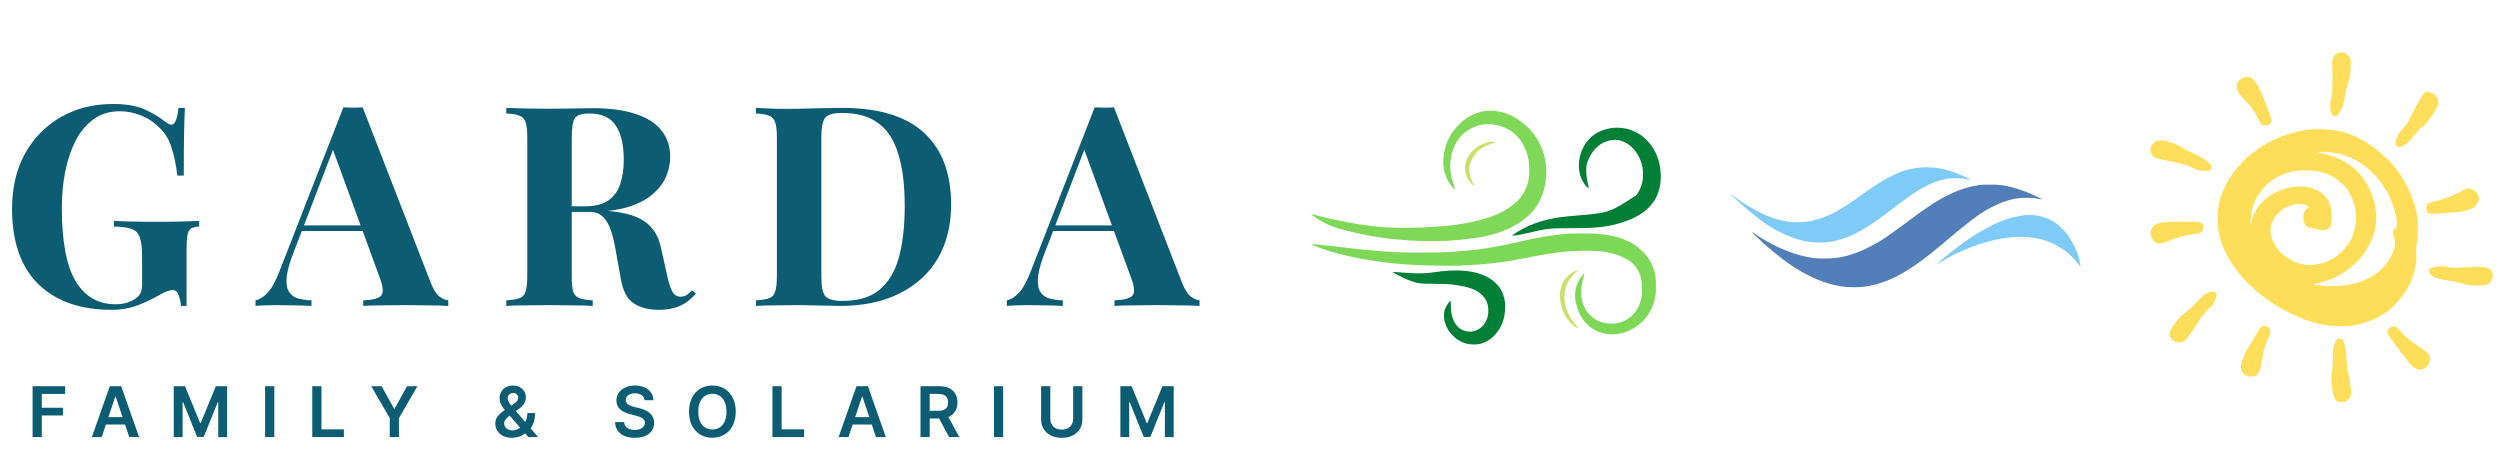 <svg width="286" height="52" viewBox="0 0 286 52" fill="none" xmlns="http://www.w3.org/2000/svg">
<path d="M12.96 11.896C14.411 11.896 15.595 12.099 16.512 12.504C17.429 12.909 18.251 13.4 18.976 13.976C19.232 14.168 19.445 14.264 19.616 14.264C20.021 14.264 20.288 13.624 20.416 12.344H21.152C21.109 13.176 21.077 14.189 21.056 15.384C21.035 16.557 21.024 18.125 21.024 20.088H20.288C20.139 18.808 19.904 17.699 19.584 16.76C19.285 15.8 18.72 14.979 17.888 14.296C17.376 13.805 16.736 13.421 15.968 13.144C15.221 12.867 14.464 12.728 13.696 12.728C12.523 12.728 11.52 13.037 10.688 13.656C9.856 14.253 9.173 15.075 8.64 16.12C8.107 17.165 7.712 18.349 7.456 19.672C7.2 20.973 7.072 22.328 7.072 23.736C7.072 27.576 7.595 30.381 8.64 32.152C9.707 33.923 11.232 34.808 13.216 34.808C13.728 34.808 14.176 34.744 14.56 34.616C14.944 34.488 15.253 34.339 15.488 34.168C15.787 33.955 15.989 33.731 16.096 33.496C16.203 33.24 16.256 32.909 16.256 32.504V29.368C16.256 28.387 16.171 27.661 16 27.192C15.851 26.701 15.541 26.371 15.072 26.2C14.603 26.029 13.92 25.933 13.024 25.912V25.272C13.472 25.293 14.005 25.315 14.624 25.336C15.264 25.336 15.925 25.347 16.608 25.368C17.291 25.368 17.92 25.368 18.496 25.368C19.392 25.368 20.213 25.357 20.96 25.336C21.707 25.315 22.315 25.293 22.784 25.272V25.912C22.379 25.933 22.069 26.008 21.856 26.136C21.664 26.264 21.525 26.52 21.44 26.904C21.376 27.288 21.344 27.875 21.344 28.664V35H20.704C20.683 34.637 20.597 34.243 20.448 33.816C20.32 33.389 20.096 33.176 19.776 33.176C19.627 33.176 19.424 33.219 19.168 33.304C18.933 33.368 18.56 33.549 18.048 33.848C17.259 34.296 16.427 34.68 15.552 35C14.677 35.299 13.76 35.448 12.8 35.448C10.325 35.448 8.235 34.989 6.528 34.072C4.821 33.155 3.531 31.843 2.656 30.136C1.803 28.408 1.376 26.339 1.376 23.928C1.376 21.496 1.867 19.384 2.848 17.592C3.851 15.8 5.216 14.403 6.944 13.4C8.693 12.397 10.699 11.896 12.96 11.896ZM41.489 12.28L49.264 32.312C49.563 33.08 49.894 33.613 50.257 33.912C50.641 34.189 50.982 34.339 51.281 34.36V35C50.641 34.957 49.883 34.936 49.008 34.936C48.155 34.915 47.291 34.904 46.416 34.904C45.435 34.904 44.507 34.915 43.633 34.936C42.758 34.936 42.065 34.957 41.553 35V34.36C42.641 34.317 43.323 34.136 43.6 33.816C43.899 33.475 43.835 32.76 43.408 31.672L37.968 16.792L38.544 15.96L33.681 28.632C33.211 29.805 32.923 30.765 32.816 31.512C32.731 32.259 32.785 32.835 32.977 33.24C33.19 33.645 33.52 33.933 33.968 34.104C34.438 34.253 34.992 34.339 35.633 34.36V35C34.928 34.957 34.257 34.936 33.617 34.936C32.977 34.915 32.326 34.904 31.665 34.904C31.195 34.904 30.747 34.915 30.32 34.936C29.915 34.936 29.552 34.957 29.233 35V34.36C29.68 34.275 30.139 33.987 30.608 33.496C31.078 33.005 31.537 32.173 31.985 31L39.281 12.28C39.622 12.301 39.984 12.312 40.368 12.312C40.774 12.312 41.147 12.301 41.489 12.28ZM43.728 25.784V26.424H34.193L34.513 25.784H43.728ZM57.919 12.344C58.453 12.365 59.167 12.387 60.063 12.408C60.981 12.429 61.887 12.44 62.783 12.44C63.807 12.44 64.799 12.429 65.759 12.408C66.719 12.387 67.402 12.376 67.807 12.376C69.791 12.376 71.434 12.6 72.735 13.048C74.058 13.475 75.039 14.104 75.679 14.936C76.341 15.768 76.671 16.771 76.671 17.944C76.671 18.669 76.522 19.405 76.223 20.152C75.925 20.877 75.413 21.56 74.687 22.2C73.983 22.819 73.013 23.32 71.775 23.704C70.538 24.067 68.981 24.248 67.103 24.248H64.031V23.608H66.783C68.042 23.608 68.991 23.373 69.631 22.904C70.293 22.413 70.741 21.773 70.975 20.984C71.231 20.173 71.359 19.277 71.359 18.296C71.359 16.611 71.061 15.309 70.463 14.392C69.866 13.453 68.842 12.984 67.391 12.984C66.559 12.984 66.015 13.165 65.759 13.528C65.525 13.891 65.407 14.627 65.407 15.736V31.608C65.407 32.376 65.461 32.952 65.567 33.336C65.695 33.72 65.93 33.976 66.271 34.104C66.613 34.232 67.125 34.317 67.807 34.36V35C67.231 34.957 66.506 34.936 65.631 34.936C64.757 34.915 63.871 34.904 62.975 34.904C61.951 34.904 60.981 34.915 60.063 34.936C59.167 34.936 58.453 34.957 57.919 35V34.36C58.602 34.317 59.114 34.232 59.455 34.104C59.797 33.976 60.021 33.72 60.127 33.336C60.255 32.952 60.319 32.376 60.319 31.608V15.736C60.319 14.947 60.255 14.371 60.127 14.008C60.021 13.624 59.786 13.368 59.423 13.24C59.082 13.091 58.581 13.005 57.919 12.984V12.344ZM63.967 23.704C64.885 23.725 65.674 23.768 66.335 23.832C67.018 23.896 67.615 23.96 68.127 24.024C68.639 24.067 69.098 24.099 69.503 24.12C71.445 24.291 72.874 24.707 73.791 25.368C74.73 26.029 75.338 27.021 75.615 28.344L76.351 31.64C76.543 32.493 76.746 33.091 76.959 33.432C77.173 33.773 77.482 33.944 77.887 33.944C78.165 33.923 78.389 33.859 78.559 33.752C78.751 33.624 78.954 33.443 79.167 33.208L79.615 33.592C79.039 34.253 78.421 34.723 77.759 35C77.098 35.299 76.298 35.448 75.359 35.448C74.207 35.448 73.258 35.203 72.511 34.712C71.765 34.221 71.274 33.315 71.039 31.992L70.463 28.792C70.314 27.896 70.133 27.117 69.919 26.456C69.706 25.773 69.407 25.24 69.023 24.856C68.661 24.451 68.149 24.248 67.487 24.248H64.031L63.967 23.704ZM96.364 12.344C100.566 12.344 103.691 13.304 105.739 15.224C107.787 17.123 108.811 19.853 108.811 23.416C108.811 25.741 108.31 27.779 107.307 29.528C106.305 31.256 104.843 32.6 102.923 33.56C101.025 34.52 98.742 35 96.076 35C95.734 35 95.286 34.989 94.731 34.968C94.177 34.947 93.601 34.936 93.004 34.936C92.406 34.915 91.873 34.904 91.403 34.904C90.465 34.904 89.537 34.915 88.62 34.936C87.724 34.936 87.009 34.957 86.475 35V34.36C87.158 34.317 87.67 34.232 88.011 34.104C88.353 33.976 88.577 33.72 88.683 33.336C88.811 32.952 88.876 32.376 88.876 31.608V15.736C88.876 14.947 88.811 14.371 88.683 14.008C88.577 13.624 88.342 13.368 87.98 13.24C87.638 13.091 87.137 13.005 86.475 12.984V12.344C87.009 12.365 87.724 12.397 88.62 12.44C89.537 12.461 90.444 12.461 91.34 12.44C92.108 12.419 92.972 12.397 93.931 12.376C94.913 12.355 95.724 12.344 96.364 12.344ZM96.332 12.92C95.35 12.92 94.71 13.101 94.412 13.464C94.113 13.827 93.963 14.563 93.963 15.672V31.672C93.963 32.781 94.113 33.517 94.412 33.88C94.731 34.243 95.382 34.424 96.364 34.424C98.156 34.424 99.564 34.008 100.587 33.176C101.633 32.323 102.379 31.085 102.827 29.464C103.275 27.843 103.499 25.869 103.499 23.544C103.499 21.155 103.254 19.181 102.763 17.624C102.294 16.045 101.537 14.872 100.491 14.104C99.446 13.315 98.059 12.92 96.332 12.92ZM127.438 12.28L135.214 32.312C135.513 33.08 135.844 33.613 136.206 33.912C136.59 34.189 136.932 34.339 137.23 34.36V35C136.59 34.957 135.833 34.936 134.958 34.936C134.105 34.915 133.241 34.904 132.366 34.904C131.385 34.904 130.457 34.915 129.582 34.936C128.708 34.936 128.014 34.957 127.502 35V34.36C128.59 34.317 129.273 34.136 129.55 33.816C129.849 33.475 129.785 32.76 129.358 31.672L123.918 16.792L124.494 15.96L119.63 28.632C119.161 29.805 118.873 30.765 118.766 31.512C118.681 32.259 118.734 32.835 118.926 33.24C119.14 33.645 119.47 33.933 119.918 34.104C120.388 34.253 120.942 34.339 121.582 34.36V35C120.878 34.957 120.206 34.936 119.566 34.936C118.926 34.915 118.276 34.904 117.614 34.904C117.145 34.904 116.697 34.915 116.27 34.936C115.865 34.936 115.502 34.957 115.182 35V34.36C115.63 34.275 116.089 33.987 116.558 33.496C117.028 33.005 117.486 32.173 117.934 31L125.23 12.28C125.572 12.301 125.934 12.312 126.318 12.312C126.724 12.312 127.097 12.301 127.438 12.28ZM129.678 25.784V26.424H120.142L120.462 25.784H129.678Z" fill="#0C5C73"/>
<path d="M3.728 50V44.182H7.455V45.065H4.782V46.645H7.199V47.528H4.782V50H3.728ZM11.636 50H10.511L12.559 44.182H13.86L15.911 50H14.786L13.232 45.375H13.187L11.636 50ZM11.673 47.719H14.741V48.565H11.673V47.719ZM19.878 44.182H21.168L22.895 48.398H22.963L24.69 44.182H25.98V50H24.969V46.003H24.915L23.307 49.983H22.551L20.943 45.994H20.889V50H19.878V44.182ZM31.382 44.182V50H30.328V44.182H31.382ZM35.723 50V44.182H36.777V49.117H39.34V50H35.723ZM42.471 44.182H43.661L45.084 46.756H45.141L46.564 44.182H47.755L45.638 47.83V50H44.587V47.83L42.471 44.182ZM58.579 50.085C58.181 50.085 57.839 50.013 57.553 49.869C57.267 49.725 57.047 49.531 56.891 49.287C56.738 49.041 56.661 48.763 56.661 48.455C56.661 48.222 56.709 48.015 56.803 47.835C56.9 47.655 57.032 47.489 57.201 47.335C57.371 47.182 57.568 47.029 57.792 46.878L58.823 46.176C58.975 46.078 59.089 45.974 59.167 45.864C59.246 45.754 59.286 45.625 59.286 45.477C59.286 45.352 59.233 45.234 59.127 45.122C59.023 45.01 58.879 44.955 58.695 44.955C58.572 44.955 58.463 44.984 58.368 45.043C58.276 45.099 58.203 45.174 58.15 45.267C58.099 45.36 58.073 45.458 58.073 45.562C58.073 45.689 58.108 45.818 58.178 45.949C58.25 46.08 58.343 46.215 58.457 46.355C58.572 46.495 58.695 46.644 58.826 46.801L61.556 50H60.442L58.175 47.403C58.007 47.206 57.844 47.012 57.687 46.821C57.531 46.63 57.404 46.431 57.303 46.224C57.205 46.016 57.156 45.791 57.156 45.548C57.156 45.274 57.219 45.028 57.346 44.812C57.473 44.595 57.65 44.423 57.877 44.298C58.106 44.173 58.374 44.111 58.681 44.111C58.988 44.111 59.251 44.171 59.471 44.293C59.691 44.414 59.86 44.575 59.979 44.776C60.099 44.976 60.158 45.195 60.158 45.432C60.158 45.706 60.09 45.953 59.954 46.17C59.817 46.386 59.628 46.582 59.386 46.758L58.209 47.619C58.016 47.76 57.878 47.901 57.795 48.045C57.711 48.188 57.67 48.309 57.67 48.409C57.67 48.562 57.709 48.702 57.786 48.827C57.864 48.952 57.973 49.052 58.113 49.128C58.255 49.202 58.421 49.239 58.61 49.239C58.818 49.239 59.024 49.192 59.227 49.099C59.429 49.005 59.614 48.87 59.781 48.696C59.947 48.522 60.08 48.313 60.178 48.071C60.277 47.827 60.326 47.556 60.326 47.258H61.209C61.209 47.626 61.169 47.946 61.087 48.219C61.006 48.49 60.901 48.719 60.772 48.906C60.643 49.092 60.507 49.24 60.363 49.352C60.317 49.385 60.274 49.417 60.232 49.449C60.191 49.481 60.147 49.513 60.102 49.545C59.897 49.731 59.657 49.867 59.383 49.955C59.11 50.042 58.842 50.085 58.579 50.085ZM73.737 45.781C73.71 45.533 73.598 45.34 73.401 45.202C73.206 45.063 72.953 44.994 72.64 44.994C72.42 44.994 72.232 45.028 72.075 45.094C71.918 45.16 71.797 45.25 71.714 45.364C71.63 45.477 71.588 45.607 71.586 45.753C71.586 45.874 71.614 45.979 71.668 46.068C71.725 46.157 71.802 46.233 71.898 46.295C71.995 46.356 72.102 46.407 72.219 46.449C72.337 46.49 72.455 46.526 72.575 46.554L73.12 46.69C73.34 46.742 73.551 46.811 73.754 46.898C73.958 46.985 74.141 47.095 74.302 47.227C74.465 47.36 74.594 47.52 74.688 47.707C74.783 47.895 74.83 48.115 74.83 48.367C74.83 48.707 74.743 49.008 74.569 49.267C74.395 49.525 74.143 49.726 73.813 49.872C73.486 50.016 73.089 50.088 72.623 50.088C72.17 50.088 71.777 50.018 71.444 49.878C71.112 49.738 70.853 49.533 70.666 49.264C70.48 48.995 70.38 48.668 70.364 48.281H71.401C71.416 48.484 71.479 48.653 71.589 48.787C71.699 48.921 71.842 49.022 72.018 49.088C72.196 49.154 72.395 49.188 72.614 49.188C72.844 49.188 73.044 49.153 73.217 49.085C73.391 49.015 73.527 48.919 73.626 48.795C73.724 48.67 73.775 48.525 73.776 48.358C73.775 48.206 73.73 48.081 73.643 47.983C73.556 47.883 73.434 47.799 73.276 47.733C73.121 47.665 72.939 47.604 72.731 47.551L72.069 47.381C71.59 47.258 71.211 47.071 70.933 46.821C70.656 46.569 70.518 46.235 70.518 45.818C70.518 45.475 70.611 45.175 70.796 44.918C70.984 44.66 71.239 44.46 71.56 44.318C71.882 44.174 72.247 44.102 72.654 44.102C73.067 44.102 73.429 44.174 73.739 44.318C74.052 44.46 74.297 44.658 74.475 44.912C74.653 45.164 74.745 45.454 74.751 45.781H73.737ZM84.169 47.091C84.169 47.718 84.051 48.255 83.817 48.702C83.584 49.147 83.265 49.488 82.862 49.724C82.46 49.961 82.005 50.08 81.496 50.08C80.986 50.08 80.53 49.961 80.126 49.724C79.725 49.486 79.406 49.144 79.172 48.699C78.939 48.252 78.822 47.716 78.822 47.091C78.822 46.464 78.939 45.928 79.172 45.483C79.406 45.036 79.725 44.694 80.126 44.457C80.53 44.221 80.986 44.102 81.496 44.102C82.005 44.102 82.46 44.221 82.862 44.457C83.265 44.694 83.584 45.036 83.817 45.483C84.051 45.928 84.169 46.464 84.169 47.091ZM83.109 47.091C83.109 46.65 83.04 46.278 82.902 45.974C82.765 45.669 82.576 45.439 82.334 45.284C82.091 45.127 81.812 45.048 81.496 45.048C81.179 45.048 80.9 45.127 80.657 45.284C80.415 45.439 80.225 45.669 80.086 45.974C79.95 46.278 79.882 46.65 79.882 47.091C79.882 47.532 79.95 47.905 80.086 48.21C80.225 48.513 80.415 48.743 80.657 48.901C80.9 49.056 81.179 49.133 81.496 49.133C81.812 49.133 82.091 49.056 82.334 48.901C82.576 48.743 82.765 48.513 82.902 48.21C83.04 47.905 83.109 47.532 83.109 47.091ZM88.365 50V44.182H89.419V49.117H91.982V50H88.365ZM97.062 50H95.937L97.986 44.182H99.287L101.338 50H100.213L98.659 45.375H98.614L97.062 50ZM97.099 47.719H100.168V48.565H97.099V47.719ZM105.304 50V44.182H107.486C107.933 44.182 108.308 44.26 108.611 44.415C108.916 44.57 109.146 44.788 109.301 45.068C109.459 45.347 109.537 45.671 109.537 46.043C109.537 46.416 109.458 46.74 109.299 47.014C109.141 47.287 108.909 47.498 108.603 47.648C108.296 47.795 107.919 47.869 107.472 47.869H105.918V46.994H107.33C107.591 46.994 107.805 46.958 107.972 46.886C108.139 46.812 108.262 46.706 108.341 46.565C108.423 46.423 108.463 46.249 108.463 46.043C108.463 45.836 108.423 45.66 108.341 45.514C108.26 45.367 108.136 45.255 107.969 45.179C107.802 45.101 107.587 45.062 107.324 45.062H106.358V50H105.304ZM108.31 47.364L109.75 50H108.574L107.159 47.364H108.31ZM114.761 44.182V50H113.707V44.182H114.761ZM122.77 44.182H123.824V47.983C123.824 48.4 123.726 48.766 123.529 49.082C123.334 49.399 123.059 49.646 122.705 49.824C122.351 50 121.937 50.088 121.464 50.088C120.988 50.088 120.573 50 120.219 49.824C119.865 49.646 119.59 49.399 119.395 49.082C119.2 48.766 119.103 48.4 119.103 47.983V44.182H120.157V47.895C120.157 48.137 120.21 48.353 120.316 48.543C120.424 48.732 120.575 48.881 120.77 48.989C120.965 49.095 121.197 49.148 121.464 49.148C121.731 49.148 121.962 49.095 122.157 48.989C122.354 48.881 122.505 48.732 122.611 48.543C122.717 48.353 122.77 48.137 122.77 47.895V44.182ZM128.17 44.182H129.46L131.187 48.398H131.255L132.982 44.182H134.272V50H133.261V46.003H133.207L131.599 49.983H130.843L129.235 45.994H129.181V50H128.17V44.182Z" fill="#0C5C73"/>
<path d="M180.864 26.705C180.976 26.704 181.087 26.704 181.199 26.703C181.94 26.698 182.659 26.73 183.395 26.824C183.464 26.832 183.532 26.84 183.601 26.849C184.945 27.012 186.483 27.495 187.515 28.405C187.545 28.431 187.575 28.457 187.606 28.484C187.699 28.567 187.791 28.651 187.883 28.736C187.913 28.765 187.944 28.793 187.976 28.822C188.835 29.643 189.404 30.979 189.433 32.167C189.434 32.225 189.434 32.283 189.435 32.341C189.435 32.389 189.435 32.389 189.435 32.437C189.436 32.504 189.436 32.57 189.436 32.637C189.436 32.737 189.438 32.836 189.439 32.936C189.442 33.479 189.383 34.002 189.23 34.524C189.222 34.552 189.214 34.579 189.206 34.608C189.137 34.841 189.054 35.063 188.949 35.283C188.938 35.306 188.927 35.329 188.916 35.353C188.304 36.619 187.268 37.504 185.956 37.993C184.903 38.359 183.665 38.339 182.652 37.855C182.37 37.711 182.091 37.55 181.851 37.343C181.796 37.296 181.796 37.296 181.74 37.248C181.073 36.663 180.643 35.915 180.402 35.064C180.381 34.995 180.358 34.926 180.334 34.858C180.086 34.073 180.153 33.06 180.514 32.325C180.539 32.278 180.539 32.278 180.564 32.23C180.58 32.197 180.597 32.164 180.614 32.13C180.784 31.803 180.988 31.486 181.262 31.237C181.222 31.43 181.176 31.619 181.122 31.808C180.797 32.98 180.743 34.237 181.345 35.331C181.485 35.576 181.65 35.783 181.851 35.982C181.883 36.015 181.915 36.048 181.947 36.083C181.976 36.11 182.005 36.138 182.035 36.166C182.051 36.182 182.068 36.198 182.085 36.215C182.68 36.769 183.561 37.044 184.362 37.018C184.407 37.016 184.452 37.014 184.499 37.012C184.537 37.011 184.576 37.011 184.616 37.011C185.352 36.987 186.09 36.656 186.632 36.166C186.659 36.141 186.687 36.117 186.715 36.092C187.432 35.416 187.806 34.431 187.852 33.457C187.885 32.343 187.783 31.319 187.037 30.428C187.013 30.398 186.99 30.368 186.966 30.337C186.56 29.848 185.929 29.512 185.345 29.288C185.314 29.276 185.283 29.264 185.252 29.252C184.693 29.035 184.135 28.898 183.543 28.81C183.503 28.804 183.462 28.798 183.421 28.792C182.511 28.662 181.591 28.685 180.674 28.7C180.626 28.7 180.577 28.701 180.527 28.702C179.078 28.731 177.618 28.947 176.194 29.2C176.106 29.216 176.019 29.231 175.932 29.247C175.232 29.37 174.533 29.499 173.837 29.642C171.893 30.039 169.934 30.25 167.952 30.331C167.92 30.332 167.888 30.334 167.854 30.335C167.794 30.337 167.734 30.34 167.673 30.342C167.632 30.344 167.632 30.344 167.59 30.345C167.567 30.346 167.544 30.347 167.52 30.348C167.445 30.354 167.37 30.363 167.295 30.373C167.143 30.393 166.993 30.397 166.84 30.397C166.811 30.397 166.783 30.397 166.753 30.397C166.659 30.397 166.565 30.398 166.471 30.398C166.404 30.398 166.337 30.398 166.27 30.398C166.055 30.398 165.84 30.398 165.624 30.398C165.551 30.398 165.477 30.398 165.403 30.398C164.282 30.398 163.164 30.383 162.044 30.323C161.96 30.318 161.876 30.314 161.792 30.31C160.364 30.242 158.933 30.102 157.52 29.89C157.423 29.875 157.325 29.861 157.228 29.847C156.434 29.73 155.646 29.605 154.864 29.425C154.738 29.397 154.611 29.37 154.483 29.343C153.941 29.23 153.403 29.105 152.869 28.957C152.833 28.947 152.797 28.937 152.761 28.927C152.048 28.728 151.353 28.486 150.66 28.228C150.623 28.215 150.586 28.201 150.548 28.187C150.372 28.121 150.203 28.052 150.037 27.964C150.156 27.927 150.248 27.928 150.372 27.944C150.41 27.948 150.447 27.953 150.486 27.958C150.528 27.963 150.569 27.968 150.612 27.973C150.937 28.012 151.262 28.046 151.589 28.072C152.195 28.12 152.796 28.192 153.398 28.27C154.457 28.406 155.518 28.515 156.581 28.615C156.682 28.625 156.782 28.634 156.883 28.644C157.55 28.71 158.218 28.756 158.887 28.796C158.925 28.798 158.963 28.801 159.003 28.803C159.227 28.817 159.452 28.829 159.676 28.841C159.745 28.845 159.813 28.848 159.881 28.852C160.709 28.9 161.54 28.891 162.37 28.89C162.409 28.89 162.448 28.89 162.489 28.89C163.685 28.89 164.879 28.885 166.073 28.81C166.12 28.807 166.12 28.807 166.168 28.804C166.586 28.777 167.003 28.744 167.42 28.707C167.508 28.7 167.596 28.692 167.685 28.685C168.461 28.621 169.229 28.527 169.999 28.405C170.038 28.399 170.077 28.393 170.117 28.387C170.606 28.309 171.092 28.222 171.578 28.128C171.702 28.104 171.825 28.081 171.949 28.058C172.606 27.934 173.256 27.789 173.907 27.633C175.436 27.266 176.975 26.983 178.538 26.812C178.579 26.808 178.579 26.808 178.621 26.803C179.369 26.723 180.113 26.706 180.864 26.705Z" fill="#7ED857"/>
<path d="M171.847 12.848C171.872 12.854 171.897 12.861 171.922 12.868C172.535 13.028 173.125 13.302 173.649 13.657C173.68 13.678 173.68 13.678 173.713 13.7C173.974 13.878 174.218 14.064 174.449 14.279C174.525 14.35 174.602 14.416 174.681 14.482C175.957 15.6 176.752 17.395 176.885 19.064C176.895 19.241 176.896 19.418 176.895 19.596C176.895 19.673 176.895 19.749 176.895 19.826C176.896 20.166 176.865 20.492 176.812 20.829C176.805 20.878 176.805 20.878 176.797 20.929C176.566 22.488 175.786 23.978 174.531 24.948C174.498 24.976 174.465 25.004 174.431 25.032C172.72 26.425 170.151 27.135 167.987 27.314C167.828 27.327 167.674 27.347 167.518 27.375C167.266 27.419 167.013 27.436 166.757 27.451C166.667 27.457 166.577 27.463 166.488 27.469C166.448 27.471 166.409 27.474 166.369 27.476C166.258 27.484 166.258 27.484 166.156 27.504C165.983 27.531 165.81 27.536 165.635 27.543C165.593 27.544 165.552 27.546 165.51 27.548C164.945 27.566 164.38 27.566 163.815 27.566C163.687 27.566 163.558 27.567 163.43 27.567C162.645 27.57 161.866 27.554 161.083 27.495C160.96 27.486 160.838 27.478 160.715 27.47C158.907 27.352 157.093 27.081 155.324 26.693C155.292 26.686 155.26 26.679 155.227 26.672C154.508 26.513 153.797 26.33 153.089 26.125C153.063 26.117 153.036 26.11 153.009 26.102C151.927 25.785 150.907 25.206 150 24.544C150.102 24.493 150.15 24.519 150.259 24.547C150.298 24.557 150.337 24.567 150.377 24.577C150.419 24.588 150.462 24.599 150.505 24.611C150.549 24.622 150.593 24.633 150.638 24.644C150.78 24.68 150.921 24.716 151.062 24.753C151.634 24.899 152.204 25.043 152.784 25.153C152.928 25.18 153.072 25.21 153.216 25.24C154.83 25.57 156.458 25.85 158.103 25.971C158.131 25.973 158.16 25.975 158.19 25.977C158.39 25.992 158.59 26.004 158.79 26.015C158.822 26.016 158.854 26.018 158.887 26.02C159.536 26.054 160.184 26.06 160.834 26.061C160.873 26.061 160.873 26.061 160.914 26.061C161.964 26.062 163.007 26.022 164.055 25.948C164.153 25.942 164.251 25.935 164.35 25.929C165.983 25.821 167.612 25.616 169.199 25.206C169.254 25.191 169.254 25.191 169.31 25.177C170.862 24.771 172.314 24.176 173.502 23.072C173.526 23.05 173.551 23.028 173.576 23.005C174.387 22.242 174.905 21.043 174.94 19.933C174.942 19.784 174.943 19.635 174.943 19.486C174.943 19.46 174.943 19.434 174.943 19.406C174.942 19.03 174.936 18.662 174.862 18.291C174.857 18.263 174.851 18.234 174.846 18.204C174.596 16.951 173.962 15.735 172.882 15.003C171.88 14.346 170.622 14.05 169.44 14.281C168.323 14.522 167.33 15.16 166.705 16.124C165.913 17.392 165.739 18.903 166.072 20.351C166.118 20.536 166.173 20.718 166.232 20.9C166.277 21.04 166.319 21.182 166.362 21.323C166.37 21.35 166.379 21.377 166.387 21.404C166.444 21.593 166.444 21.593 166.403 21.675C166.131 21.372 165.868 21.076 165.668 20.719C165.649 20.686 165.63 20.654 165.611 20.621C164.956 19.418 165.012 17.99 165.389 16.713C165.682 15.757 166.214 14.95 166.918 14.245C166.958 14.203 166.958 14.203 166.999 14.16C167.225 13.922 167.469 13.734 167.74 13.551C167.795 13.514 167.849 13.476 167.903 13.439C168.351 13.137 168.863 12.951 169.382 12.811C169.425 12.799 169.467 12.787 169.51 12.775C170.256 12.601 171.112 12.645 171.847 12.848Z" fill="#7FD857"/>
<path d="M188.066 15.73C188.449 16.072 188.779 16.426 189.058 16.857C189.081 16.892 189.103 16.927 189.127 16.963C189.928 18.257 190.183 19.976 189.867 21.454C189.807 21.692 189.73 21.923 189.646 22.153C189.632 22.193 189.617 22.233 189.603 22.275C189.405 22.787 189.097 23.224 188.727 23.624C188.709 23.643 188.692 23.662 188.675 23.681C188.235 24.157 187.718 24.505 187.145 24.801C187.115 24.817 187.085 24.833 187.053 24.849C186.479 25.148 185.89 25.355 185.269 25.537C185.223 25.551 185.223 25.551 185.175 25.565C183.728 25.999 182.188 26.089 180.686 26.097C180.571 26.097 180.456 26.098 180.341 26.099C180.014 26.102 179.688 26.104 179.361 26.106C179.16 26.107 178.958 26.108 178.757 26.11C178.681 26.111 178.606 26.111 178.53 26.112C177.88 26.114 177.236 26.152 176.595 26.264C176.559 26.271 176.522 26.277 176.485 26.283C176.12 26.347 175.76 26.431 175.401 26.517C174.815 26.657 174.229 26.787 173.636 26.888C173.595 26.895 173.595 26.895 173.553 26.902C173.116 26.978 173.116 26.978 172.985 26.934C173.734 26.379 174.587 25.957 175.45 25.61C175.479 25.598 175.509 25.586 175.54 25.574C175.954 25.409 176.371 25.288 176.804 25.187C176.909 25.163 177.012 25.136 177.116 25.109C177.546 25.002 177.983 24.925 178.422 24.863C178.448 24.859 178.475 24.855 178.502 24.852C179.106 24.767 179.714 24.716 180.321 24.663C184.094 24.353 184.094 24.353 187.182 22.337C187.801 21.55 188.011 20.638 187.954 19.652C187.953 19.625 187.951 19.598 187.95 19.569C187.882 18.515 187.376 17.47 186.598 16.76C186.282 16.485 185.97 16.288 185.577 16.146C185.552 16.137 185.526 16.128 185.499 16.118C184.794 15.877 184.052 16.023 183.395 16.335C182.594 16.748 182.071 17.453 181.709 18.259C181.699 18.281 181.688 18.304 181.678 18.327C181.519 18.694 181.462 19.058 181.465 19.457C181.465 19.52 181.465 19.52 181.466 19.586C181.475 20.148 181.568 20.699 181.717 21.241C181.74 21.351 181.742 21.452 181.739 21.564C181.572 21.434 181.444 21.301 181.32 21.13C181.303 21.106 181.286 21.082 181.268 21.058C180.654 20.187 180.517 19.192 180.693 18.151C180.896 17.051 181.473 16.029 182.402 15.383C184.164 14.231 186.453 14.37 188.066 15.73Z" fill="#027F37"/>
<path d="M171.016 32.291C171.741 32.952 172.127 33.817 172.186 34.794C172.224 36.047 171.991 37.18 171.148 38.152C171.123 38.182 171.098 38.212 171.073 38.243C170.555 38.851 169.786 39.309 168.984 39.396C168.002 39.471 167.192 39.245 166.428 38.607C165.877 38.117 165.543 37.642 165.322 36.934C165.302 36.871 165.28 36.809 165.258 36.746C165.14 36.229 165.163 35.609 165.41 35.136C165.441 35.077 165.441 35.077 165.472 35.016C165.59 34.803 165.718 34.612 165.888 34.437C165.913 34.437 165.937 34.437 165.962 34.437C165.963 34.482 165.963 34.482 165.964 34.528C165.984 35.555 166.02 36.579 166.763 37.375C167.185 37.779 167.676 37.95 168.249 37.94C168.847 37.901 169.316 37.624 169.713 37.188C169.879 36.989 169.984 36.773 170.081 36.533C170.093 36.505 170.105 36.477 170.118 36.447C170.334 35.875 170.312 35.073 170.081 34.511C169.734 33.758 169.131 33.324 168.372 33.026C167.836 32.838 167.28 32.72 166.721 32.628C166.67 32.62 166.67 32.62 166.618 32.611C165.75 32.475 164.877 32.475 164.001 32.469C163.827 32.468 163.654 32.466 163.48 32.464C163.401 32.464 163.322 32.463 163.242 32.463C162.767 32.459 162.293 32.42 161.836 32.283C161.804 32.274 161.771 32.264 161.738 32.254C160.906 32 160.1 31.586 159.342 31.164C159.342 31.152 159.342 31.14 159.342 31.127C159.588 31.12 159.831 31.128 160.076 31.151C161.43 31.276 162.821 31.342 164.169 31.13C166.352 30.798 169.256 30.734 171.016 32.291Z" fill="#027F37"/>
<path d="M180.451 31.017C180.43 31.035 180.41 31.052 180.388 31.071C180.196 31.237 180.025 31.41 179.863 31.605C179.837 31.635 179.811 31.665 179.784 31.695C179.134 32.454 178.916 33.338 178.98 34.327C179.003 34.538 179.044 34.745 179.091 34.952C179.098 34.988 179.106 35.023 179.115 35.06C179.356 36.024 179.914 36.791 180.562 37.526C180.24 37.526 179.966 37.222 179.753 37.012C179.722 36.982 179.692 36.952 179.66 36.921C178.821 36.048 178.444 34.849 178.457 33.658C178.477 32.895 178.788 32.16 179.311 31.605C179.429 31.499 179.551 31.404 179.679 31.311C179.713 31.284 179.747 31.258 179.782 31.23C180.295 30.939 180.295 30.939 180.451 31.017Z" fill="#CAE06C"/>
<path d="M171.076 16.232C171.039 16.305 171.039 16.305 170.974 16.332C170.946 16.341 170.917 16.349 170.888 16.358C170.857 16.368 170.825 16.378 170.793 16.388C170.759 16.399 170.725 16.409 170.69 16.42C170.135 16.599 169.649 16.811 169.2 17.188C169.179 17.204 169.159 17.221 169.138 17.238C168.982 17.366 168.859 17.5 168.743 17.664C168.717 17.7 168.717 17.7 168.69 17.736C168.294 18.299 168.042 18.874 168.097 19.578C168.099 19.614 168.101 19.649 168.103 19.686C168.152 20.145 168.338 20.622 168.547 21.033C168.612 21.16 168.612 21.16 168.612 21.233C168.47 21.178 168.409 21.095 168.317 20.976C168.289 20.95 168.261 20.924 168.232 20.898C167.78 20.414 167.596 19.787 167.601 19.136C167.627 18.387 167.98 17.718 168.515 17.206C168.993 16.764 169.522 16.465 170.156 16.305C170.202 16.293 170.202 16.293 170.248 16.28C170.521 16.215 170.797 16.225 171.076 16.232Z" fill="#CAE06A"/>
<path d="M220.417 19.134C220.443 19.134 220.47 19.134 220.496 19.134C222.263 19.134 223.872 19.76 225.433 20.532C225.332 20.565 225.301 20.561 225.2 20.54C225.16 20.531 225.16 20.531 225.119 20.523C225.076 20.514 225.076 20.514 225.033 20.504C224.978 20.492 224.923 20.48 224.868 20.469C224.843 20.464 224.819 20.458 224.794 20.453C224.582 20.414 224.377 20.4 224.162 20.398C224.135 20.398 224.107 20.398 224.079 20.397C223.49 20.392 222.921 20.389 222.346 20.532C222.32 20.538 222.293 20.544 222.265 20.551C220.901 20.883 219.646 21.601 218.508 22.405C218.441 22.453 218.374 22.5 218.306 22.547C217.748 22.937 217.204 23.347 216.665 23.764C216.419 23.953 216.171 24.14 215.923 24.326C215.86 24.373 215.797 24.42 215.734 24.468C215.511 24.636 215.286 24.803 215.059 24.967C215.037 24.983 215.014 24.999 214.991 25.016C213.313 26.224 211.508 27.322 209.433 27.65C209.391 27.657 209.391 27.657 209.347 27.664C208.454 27.809 207.581 27.762 206.693 27.618C206.664 27.614 206.634 27.609 206.604 27.605C205.828 27.482 205.083 27.199 204.362 26.894C204.337 26.883 204.311 26.872 204.284 26.861C202.91 26.29 201.626 25.396 200.484 24.449C200.414 24.391 200.343 24.333 200.272 24.276C200.057 24.103 199.845 23.929 199.642 23.743C199.58 23.686 199.517 23.63 199.453 23.575C199.328 23.466 199.206 23.354 199.084 23.242C198.998 23.162 198.91 23.084 198.821 23.008C198.685 22.891 198.561 22.763 198.435 22.635C198.32 22.519 198.201 22.409 198.075 22.304C198.031 22.264 198.031 22.264 198 22.201C198.09 22.243 198.164 22.29 198.241 22.352C198.263 22.37 198.285 22.387 198.308 22.405C198.332 22.424 198.356 22.443 198.38 22.463C198.674 22.695 198.979 22.907 199.291 23.114C199.315 23.13 199.338 23.145 199.362 23.161C199.851 23.484 200.352 23.78 200.866 24.059C200.893 24.074 200.921 24.089 200.949 24.104C202.381 24.884 203.979 25.427 205.622 25.425C205.647 25.425 205.673 25.425 205.699 25.425C207.42 25.425 209.043 24.832 210.5 23.942C210.57 23.9 210.641 23.858 210.712 23.817C211.119 23.579 211.508 23.317 211.896 23.049C211.972 22.997 212.049 22.944 212.126 22.892C212.367 22.727 212.605 22.559 212.841 22.387C213.071 22.221 213.302 22.057 213.534 21.894C213.582 21.86 213.63 21.827 213.677 21.793C214.031 21.544 214.393 21.307 214.757 21.075C214.825 21.032 214.892 20.988 214.96 20.945C215.432 20.642 215.916 20.369 216.42 20.124C216.493 20.088 216.566 20.052 216.639 20.015C217.825 19.426 219.095 19.135 220.417 19.134Z" fill="#7FCBF7"/>
<path d="M235.587 25.839C235.67 25.915 235.751 25.994 235.83 26.075C235.866 26.111 235.866 26.111 235.903 26.148C235.931 26.176 235.959 26.204 235.988 26.233C236.005 26.248 236.022 26.264 236.04 26.281C236.406 26.625 236.676 27.064 236.933 27.492C236.954 27.528 236.976 27.563 236.998 27.6C237.476 28.405 237.921 29.481 238.003 30.422C237.993 30.442 237.983 30.463 237.972 30.485C237.951 30.457 237.93 30.43 237.908 30.402C237.815 30.282 237.72 30.163 237.625 30.044C237.605 30.018 237.605 30.018 237.584 29.992C237.229 29.548 236.822 29.123 236.366 28.784C236.345 28.768 236.324 28.753 236.303 28.737C235.219 27.93 234.019 27.419 232.681 27.209C232.649 27.204 232.617 27.199 232.584 27.193C231.675 27.051 230.727 27.082 229.814 27.177C229.784 27.181 229.753 27.184 229.721 27.187C228.633 27.305 227.562 27.584 226.519 27.91C226.484 27.921 226.484 27.921 226.448 27.932C226.306 27.977 226.171 28.032 226.035 28.091C225.956 28.119 225.876 28.146 225.797 28.174C225.461 28.29 225.134 28.425 224.807 28.563C224.784 28.573 224.761 28.582 224.737 28.593C223.827 28.979 222.899 29.414 222.066 29.949C222.007 29.987 221.947 30.024 221.887 30.061C221.862 30.077 221.838 30.093 221.812 30.109C221.792 30.118 221.772 30.128 221.751 30.138C221.731 30.128 221.71 30.117 221.688 30.107C221.895 29.914 222.103 29.727 222.323 29.549C222.404 29.484 222.483 29.417 222.562 29.349C222.749 29.19 222.94 29.037 223.136 28.889C223.221 28.823 223.305 28.757 223.389 28.689C224.086 28.129 224.813 27.602 225.562 27.114C225.587 27.098 225.612 27.082 225.637 27.066C226.329 26.615 227.043 26.208 227.779 25.834C227.849 25.798 227.919 25.762 227.988 25.726C228.983 25.215 230.039 24.882 231.137 24.689C231.16 24.685 231.183 24.681 231.207 24.676C232.749 24.393 234.405 24.813 235.587 25.839Z" fill="#7FCBF7"/>
<path d="M227.174 21.125C227.223 21.125 227.223 21.125 227.273 21.125C227.343 21.124 227.412 21.124 227.481 21.124C227.585 21.124 227.689 21.124 227.792 21.123C228.349 21.122 228.9 21.15 229.446 21.26C229.48 21.267 229.514 21.273 229.549 21.28C230.975 21.573 232.294 22.117 233.59 22.768C233.488 22.802 233.453 22.797 233.351 22.776C233.322 22.77 233.294 22.765 233.265 22.759C233.22 22.75 233.22 22.75 233.175 22.74C233.117 22.729 233.058 22.717 233 22.705C232.974 22.7 232.949 22.695 232.922 22.689C232.701 22.65 232.487 22.637 232.263 22.636C232.233 22.635 232.202 22.635 232.171 22.635C232.107 22.635 232.043 22.634 231.979 22.634C231.883 22.634 231.787 22.633 231.692 22.632C231.151 22.629 230.636 22.693 230.112 22.823C230.079 22.831 230.046 22.839 230.012 22.848C229.403 23.002 228.836 23.228 228.267 23.492C228.24 23.505 228.212 23.518 228.184 23.531C227.018 24.078 225.918 24.853 224.926 25.671C224.776 25.794 224.623 25.913 224.468 26.03C224.26 26.187 224.061 26.352 223.864 26.523C223.774 26.602 223.683 26.677 223.59 26.752C223.457 26.86 223.326 26.971 223.196 27.083C223.039 27.218 222.88 27.351 222.719 27.482C222.615 27.568 222.512 27.656 222.409 27.744C222.254 27.878 222.097 28.01 221.937 28.139C221.842 28.217 221.747 28.295 221.653 28.373C220.852 29.034 220.852 29.034 220.455 29.335C220.382 29.391 220.309 29.447 220.236 29.503C218.137 31.112 215.796 32.519 213.118 32.815C213.094 32.818 213.07 32.821 213.045 32.824C212.857 32.844 212.671 32.852 212.482 32.853C212.452 32.853 212.422 32.853 212.392 32.854C212.296 32.854 212.201 32.855 212.106 32.855C212.073 32.855 212.041 32.855 212.007 32.855C211.53 32.854 211.069 32.839 210.598 32.752C210.566 32.747 210.534 32.741 210.501 32.736C207.36 32.203 204.603 30.351 202.005 28.058C201.944 28.003 201.883 27.949 201.82 27.896C201.693 27.785 201.57 27.67 201.446 27.555C201.427 27.537 201.407 27.519 201.387 27.5C201.288 27.407 201.19 27.314 201.095 27.217C201.023 27.145 200.95 27.076 200.872 27.01C200.714 26.875 200.57 26.727 200.425 26.579C200.537 26.579 200.557 26.6 200.645 26.666C201.957 27.609 203.467 28.375 204.992 28.91C205.025 28.921 205.058 28.933 205.093 28.945C205.845 29.206 206.646 29.41 207.437 29.512C207.471 29.517 207.506 29.521 207.542 29.526C207.897 29.566 208.251 29.579 208.608 29.579C208.632 29.579 208.657 29.579 208.682 29.579C209.714 29.578 210.751 29.46 211.732 29.13C211.766 29.119 211.8 29.108 211.835 29.097C212.514 28.875 213.175 28.62 213.8 28.274C213.906 28.216 214.013 28.163 214.122 28.11C215.077 27.636 215.979 27.002 216.837 26.371C216.929 26.304 217.023 26.238 217.116 26.172C217.366 25.994 217.612 25.811 217.859 25.628C217.936 25.572 218.013 25.515 218.09 25.458C218.324 25.286 218.557 25.114 218.789 24.939C219.239 24.6 219.699 24.275 220.162 23.953C220.229 23.906 220.296 23.859 220.363 23.812C220.863 23.464 221.378 23.136 221.905 22.831C221.946 22.807 221.946 22.807 221.988 22.783C223.276 22.038 224.624 21.483 226.094 21.225C226.125 21.219 226.156 21.213 226.189 21.208C226.22 21.202 226.252 21.197 226.284 21.191C226.326 21.184 226.326 21.184 226.368 21.176C226.637 21.139 226.903 21.125 227.174 21.125Z" fill="#527EBA"/>
<path fill-rule="evenodd" clip-rule="evenodd" d="M265.299 14.779L265.395 14.779C266.511 14.78 267.597 14.921 268.649 15.3C268.735 15.331 268.82 15.36 268.906 15.389C269.326 15.535 269.71 15.733 270.099 15.946C270.201 16.001 270.304 16.054 270.407 16.106L270.506 16.157C270.569 16.189 270.631 16.221 270.694 16.253C270.822 16.319 270.872 16.345 270.902 16.386C270.922 16.413 270.933 16.446 270.952 16.501C270.987 16.522 271.005 16.533 271.025 16.543C271.047 16.554 271.07 16.564 271.119 16.585L271.119 16.585C271.652 16.901 272.115 17.276 272.564 17.7C272.635 17.766 272.709 17.829 272.784 17.892C273.216 18.267 273.606 18.683 273.958 19.132L274.141 19.349C274.297 19.54 274.441 19.737 274.582 19.939L274.642 20.023C274.75 20.181 274.826 20.323 274.877 20.51H274.961C275.575 21.626 276.058 22.715 276.375 23.955L276.411 24.095C276.581 24.786 276.606 25.461 276.605 26.169L276.605 26.304C276.605 26.817 276.595 27.307 276.482 27.81C276.392 28.248 276.407 28.702 276.422 29.15C276.424 29.218 276.426 29.287 276.428 29.356C276.44 29.88 276.382 30.357 276.255 30.866L276.222 30.999C276.196 31.097 276.168 31.195 276.138 31.292L276.106 31.395C275.943 31.908 275.734 32.385 275.477 32.858L275.42 32.964C275.31 33.16 275.191 33.326 275.044 33.497L275.044 33.497C275.016 33.544 275.003 33.566 274.992 33.589C274.981 33.609 274.972 33.63 274.955 33.669L274.955 33.669C274.898 33.79 274.843 33.899 274.752 33.998H274.668L274.64 34.09C274.579 34.218 274.503 34.292 274.406 34.387L274.376 34.416C274.301 34.497 274.226 34.579 274.151 34.661C274 34.828 273.847 34.991 273.686 35.148C273.628 35.206 273.571 35.265 273.515 35.324C273.417 35.416 273.321 35.475 273.207 35.543L273.123 35.669C273.054 35.698 272.984 35.725 272.914 35.752C272.844 35.799 272.776 35.848 272.708 35.898C272.558 36.006 272.428 36.085 272.246 36.128V36.212L272.113 36.266C272.015 36.308 271.933 36.35 271.842 36.407C271.803 36.429 271.779 36.443 271.754 36.45C271.718 36.462 271.677 36.462 271.578 36.462V36.546C270.385 36.96 270.049 37.077 269.703 37.144C269.568 37.17 269.43 37.188 269.24 37.214L269.24 37.214L269.146 37.228C267.126 37.521 264.998 37.154 263.143 36.337L262.962 36.26C262.799 36.19 262.637 36.117 262.475 36.044L262.392 36.008C261.459 35.588 260.56 35.08 259.718 34.499L259.637 34.443C258.973 33.984 258.291 33.502 257.726 32.921C257.681 32.871 257.658 32.846 257.631 32.829C257.603 32.812 257.57 32.804 257.505 32.787V32.704H257.422V32.62H257.338C257.311 32.593 257.296 32.577 257.281 32.561C257.263 32.541 257.245 32.52 257.205 32.471L257.205 32.471C257.107 32.356 257.008 32.246 256.9 32.14C256.65 31.893 256.429 31.623 256.212 31.348C256.158 31.281 256.104 31.214 256.049 31.148C255.461 30.43 254.978 29.648 254.577 28.812C254.544 28.744 254.51 28.678 254.476 28.611C253.848 27.346 253.662 25.914 253.705 24.519L253.708 24.405C253.762 22.917 254.382 21.524 255.125 20.26H255.209L255.218 20.193C255.261 20.058 255.338 19.953 255.42 19.84L255.43 19.826L255.486 19.75C255.628 19.556 255.778 19.37 255.934 19.187L255.997 19.113C256.079 19.018 256.158 18.931 256.259 18.857C256.299 18.83 256.32 18.816 256.336 18.798C256.355 18.777 256.368 18.752 256.395 18.699C256.475 18.567 256.57 18.482 256.686 18.38C256.839 18.245 256.986 18.108 257.129 17.963C257.339 17.765 257.552 17.588 257.796 17.433L257.796 17.433C257.838 17.407 257.86 17.393 257.881 17.378C257.904 17.362 257.925 17.345 257.97 17.308C258.012 17.279 258.031 17.265 258.053 17.259C258.072 17.253 258.092 17.253 258.132 17.253V17.169C258.164 17.143 258.183 17.129 258.202 17.114C258.227 17.096 258.253 17.079 258.314 17.039L258.433 16.96L258.562 16.877L258.694 16.792C259.053 16.562 259.42 16.357 259.802 16.167C259.878 16.129 259.953 16.091 260.028 16.052C260.309 15.908 260.595 15.784 260.888 15.666L260.993 15.622C261.273 15.506 261.558 15.419 261.848 15.332L261.98 15.29C262.504 15.124 263.027 14.998 263.568 14.907L263.691 14.886C264.225 14.798 264.759 14.779 265.299 14.779ZM263.731 19.495C263.846 19.495 263.96 19.494 264.075 19.493C265.454 19.488 266.818 19.965 267.819 20.928C267.863 20.963 267.907 20.998 267.952 21.032C268.634 21.638 269.062 22.532 269.322 23.392L269.349 23.479C269.594 24.31 269.592 25.355 269.364 26.189L269.328 26.335C269.178 26.919 268.912 27.67 268.487 28.11H268.403L268.39 28.184C268.345 28.33 268.24 28.437 268.135 28.544L268.135 28.544C268.113 28.566 268.091 28.589 268.069 28.611L267.964 28.723C267.596 29.104 267.19 29.391 266.733 29.655L266.624 29.725C266.576 29.752 266.551 29.765 266.524 29.773C266.495 29.781 266.464 29.781 266.399 29.781V29.864C264.92 30.395 263.766 30.549 262.306 29.864C262.071 29.744 261.851 29.608 261.638 29.452L261.562 29.396C261.513 29.36 261.463 29.324 261.413 29.287C261.355 29.245 261.297 29.203 261.238 29.162C260.977 28.972 260.79 28.74 260.594 28.486L260.513 28.386C259.959 27.7 259.681 26.861 259.759 25.98C259.807 25.692 259.91 25.441 260.051 25.187L260.101 25.093C260.21 24.89 260.326 24.7 260.469 24.519H260.553L260.581 24.446C260.646 24.335 260.726 24.275 260.825 24.2L260.845 24.185L260.896 24.129C261.232 23.815 261.711 23.616 262.139 23.475L262.247 23.435C262.779 23.257 263.426 23.285 263.935 23.517L263.935 23.517C263.991 23.556 264.015 23.573 264.038 23.59C264.056 23.604 264.073 23.618 264.102 23.642L264.102 23.642C264.056 23.77 264.021 23.808 263.901 23.88C263.727 24.006 263.655 24.154 263.563 24.344L263.559 24.352L263.517 24.436C263.507 24.562 263.506 24.689 263.505 24.816V24.816L263.504 24.879L263.501 25.002C263.498 25.333 263.572 25.543 263.773 25.803C264.055 26.024 264.416 26.1 264.763 26.174L264.763 26.174C264.799 26.182 264.836 26.189 264.872 26.197L265.162 26.262L265.289 26.29C265.338 26.301 265.365 26.307 265.391 26.314C265.423 26.323 265.454 26.334 265.522 26.356L265.522 26.356C265.814 26.393 266.057 26.327 266.315 26.189C266.372 26.14 266.397 26.119 266.42 26.096C266.437 26.077 266.453 26.057 266.482 26.022L266.482 26.022H266.566C266.713 25.599 266.749 25.201 266.749 24.754L266.749 24.604C266.744 24.241 266.699 23.905 266.589 23.558L266.557 23.456L266.524 23.35C266.5 23.271 266.477 23.193 266.454 23.115L266.422 23.009L266.399 22.932H266.315L266.284 22.865C266.052 22.401 265.675 22.096 265.23 21.846L265.116 21.78C264.633 21.518 264.068 21.357 263.517 21.345L263.437 21.341C262.346 21.291 261.215 21.54 260.254 22.062L260.254 22.062C260.222 22.076 260.204 22.085 260.184 22.09C260.156 22.097 260.126 22.097 260.051 22.097V22.18L259.925 22.228C259.739 22.307 259.595 22.425 259.441 22.554L259.359 22.62C259.307 22.663 259.255 22.706 259.203 22.749C259.142 22.799 259.08 22.848 259.018 22.896C258.929 22.969 258.857 23.043 258.783 23.131C258.708 23.218 258.634 23.305 258.557 23.391C258.227 23.755 258.004 24.16 257.796 24.602L257.755 24.691C257.668 24.894 257.634 25.111 257.599 25.329L257.591 25.377C257.569 25.513 257.56 25.564 257.535 25.606C257.519 25.631 257.497 25.653 257.462 25.688C257.419 24.491 257.725 23.108 258.465 22.139H258.548L258.559 22.068C258.638 21.819 258.868 21.599 259.063 21.413L259.063 21.413C259.087 21.39 259.11 21.367 259.133 21.345L259.205 21.249C259.317 21.116 259.439 21.017 259.576 20.912L259.656 20.851C259.732 20.793 259.808 20.735 259.884 20.677L259.992 20.594C260.675 20.089 261.558 19.747 262.39 19.591L262.51 19.569C262.917 19.502 263.319 19.494 263.731 19.495ZM268.153 17.754C267.148 17.418 266.115 17.347 265.063 17.378V17.42C265.135 17.433 265.207 17.445 265.28 17.458L265.371 17.475C265.563 17.508 265.75 17.549 265.937 17.605L265.938 17.605C266.041 17.637 266.145 17.669 266.248 17.699C266.844 17.868 267.428 18.052 267.965 18.365C267.977 18.372 267.99 18.38 268.002 18.387C268.095 18.445 268.188 18.502 268.285 18.553C269.394 19.117 270.307 20.156 270.876 21.242L270.951 21.387C271.714 22.855 272.05 24.453 271.721 26.098L271.702 26.189C271.53 27.071 271.153 27.888 270.664 28.637C270.579 28.764 270.5 28.885 270.439 29.025L270.408 29.113H270.324L270.263 29.194C270.126 29.403 269.988 29.587 269.807 29.76C269.791 29.774 269.779 29.786 269.767 29.797C269.728 29.834 269.69 29.872 269.531 30.031C269.327 30.246 269.121 30.439 268.881 30.613C268.804 30.668 268.728 30.724 268.654 30.783V30.866C268.614 30.866 268.593 30.866 268.574 30.872C268.553 30.878 268.534 30.89 268.494 30.916C267.376 31.739 266.166 32.219 264.809 32.48L264.729 32.495V32.578C266.707 32.837 268.848 32.823 270.689 31.959L270.805 31.902C271.367 31.631 271.918 31.303 272.371 30.866V30.783C272.52 30.728 272.608 30.632 272.711 30.514L272.775 30.438C272.999 30.174 273.198 29.901 273.373 29.602L273.415 29.53C273.466 29.44 273.517 29.35 273.566 29.259C273.889 28.587 274.134 27.913 273.895 27.186C273.858 27.077 273.823 26.968 273.79 26.858C273.754 26.606 273.767 26.403 273.916 26.189C273.926 26.183 273.937 26.177 273.947 26.171C274.042 26.113 274.101 26.078 274.166 25.981C274.284 25.166 274.007 24.206 273.72 23.45C273.691 23.376 273.663 23.302 273.636 23.227C273.426 22.647 273.209 22.049 272.819 21.562L272.746 21.471C272.685 21.314 272.616 21.186 272.515 21.05L272.454 20.97C272.387 20.88 272.319 20.791 272.25 20.703L272.162 20.594C271.829 20.18 271.468 19.81 271.073 19.455L270.992 19.383C270.214 18.681 269.307 18.144 268.312 17.805L268.153 17.754Z" fill="#FEDE59"/>
<path d="M278.279 10.663C278.435 10.742 278.524 10.816 278.637 10.947C278.665 10.978 278.665 10.978 278.693 11.009C278.896 11.239 278.947 11.415 278.939 11.716C278.892 12.224 278.57 12.729 278.268 13.125C278.184 13.236 278.103 13.349 278.022 13.463C277.447 14.279 277.447 14.279 277.053 14.553C276.802 14.729 276.553 14.961 276.43 15.248C276.371 15.351 276.29 15.409 276.198 15.482C276.083 15.583 275.998 15.706 275.907 15.828C275.624 16.197 275.328 16.441 274.92 16.668C274.877 16.694 274.834 16.72 274.79 16.747C274.632 16.808 274.503 16.827 274.336 16.794C274.154 16.696 274.154 16.696 274.085 16.585C273.98 16.151 274.217 15.646 274.429 15.277C274.563 15.074 274.719 14.89 274.879 14.706C275.041 14.529 275.041 14.529 275.171 14.33C275.199 14.33 275.226 14.33 275.255 14.33C275.282 14.261 275.31 14.192 275.338 14.121C275.366 14.121 275.393 14.121 275.422 14.121C275.439 14.075 275.439 14.075 275.458 14.029C275.713 13.401 276.038 12.799 276.371 12.209C276.426 12.113 276.479 12.017 276.533 11.921C277.396 10.367 277.396 10.367 278.279 10.663Z" fill="#FEDE5A"/>
<path d="M253.327 33.407C253.525 33.513 253.525 33.513 253.58 33.622C253.613 34.106 253.301 34.609 253.037 35C252.967 35.075 252.897 35.134 252.816 35.195C252.706 35.281 252.621 35.387 252.531 35.493C252.443 35.596 252.353 35.696 252.262 35.797C252.23 35.832 252.198 35.868 252.165 35.904C252.114 35.961 252.063 36.017 252.011 36.072C251.858 36.241 251.731 36.427 251.604 36.616C251.585 36.643 251.567 36.671 251.548 36.699C251.53 36.725 251.513 36.751 251.495 36.778C251.479 36.802 251.464 36.825 251.447 36.849C251.405 36.928 251.385 37.001 251.366 37.088C251.339 37.088 251.311 37.088 251.283 37.088C251.272 37.112 251.261 37.135 251.249 37.159C251.086 37.474 250.875 37.764 250.665 38.05C250.558 38.195 250.453 38.341 250.349 38.487C250.331 38.512 250.313 38.537 250.294 38.563C250.219 38.669 250.144 38.776 250.072 38.884C250.031 38.884 249.989 38.884 249.947 38.884C249.947 38.912 249.947 38.939 249.947 38.968C249.642 39.196 249.361 39.215 248.986 39.176C248.714 39.083 248.459 38.894 248.317 38.64C248.216 38.404 248.186 38.162 248.263 37.914C248.305 37.817 248.351 37.724 248.402 37.631C248.42 37.598 248.438 37.564 248.457 37.529C248.584 37.306 248.731 37.107 248.894 36.909C248.961 36.827 249.025 36.745 249.089 36.659C249.106 36.636 249.124 36.612 249.142 36.588C249.192 36.521 249.242 36.453 249.292 36.386C249.487 36.141 249.744 35.953 249.994 35.768C250.467 35.414 250.873 35.007 251.283 34.583C251.416 34.446 251.549 34.309 251.682 34.173C251.726 34.127 251.726 34.127 251.771 34.08C252.105 33.74 252.826 33.19 253.327 33.407Z" fill="#FDDE5B"/>
<path d="M267.818 38.717C267.818 38.745 267.818 38.772 267.818 38.8C267.866 38.811 267.866 38.811 267.914 38.821C268.079 38.913 268.106 39.047 268.157 39.218C268.168 39.252 268.178 39.286 268.189 39.321C268.357 39.883 268.407 40.43 268.432 41.014C268.434 41.047 268.435 41.079 268.437 41.113C268.439 41.162 268.439 41.162 268.441 41.212C268.463 41.693 268.524 42.144 268.637 42.613C268.751 43.095 268.816 43.582 268.88 44.074C268.886 44.121 268.886 44.121 268.893 44.169C268.904 44.254 268.915 44.339 268.926 44.425C268.941 44.53 268.96 44.628 268.987 44.73C269.025 45.053 268.946 45.299 268.764 45.565C268.596 45.776 268.409 45.897 268.152 45.983C267.84 46.011 267.565 46.028 267.302 45.84C267.101 45.647 267.025 45.475 266.959 45.211C266.951 45.176 266.942 45.141 266.933 45.105C266.791 44.516 266.722 43.937 266.717 43.331C266.716 43.288 266.715 43.245 266.715 43.201C266.717 42.914 266.75 42.641 266.795 42.358C266.879 41.815 266.877 41.275 266.879 40.726C266.88 40.596 266.881 40.465 266.882 40.335C266.882 40.296 266.882 40.257 266.882 40.217C266.886 39.846 266.991 39.53 267.137 39.192C267.155 39.149 267.173 39.106 267.192 39.062C267.206 39.031 267.219 39 267.233 38.968C267.261 38.968 267.288 38.968 267.317 38.968C267.329 38.934 267.341 38.9 267.353 38.866C267.444 38.659 267.618 38.714 267.818 38.717Z" fill="#FEDE5B"/>
<path d="M279.324 30.475C279.361 30.475 279.399 30.475 279.437 30.475C279.661 30.478 279.868 30.507 280.086 30.554C280.427 30.626 280.785 30.619 281.133 30.621C281.16 30.621 281.188 30.621 281.216 30.622C281.42 30.621 281.622 30.609 281.825 30.596C282.284 30.566 282.743 30.562 283.203 30.559C283.302 30.559 283.402 30.558 283.501 30.556C283.647 30.554 283.794 30.553 283.94 30.552C283.984 30.551 284.028 30.55 284.073 30.549C284.424 30.55 284.675 30.652 284.959 30.856C285.143 31.121 285.186 31.427 285.149 31.743C285.092 32.022 284.93 32.252 284.732 32.453C284.588 32.534 284.588 32.534 284.44 32.578C284.369 32.6 284.369 32.6 284.297 32.622C284.057 32.681 283.816 32.674 283.57 32.672C283.521 32.672 283.471 32.672 283.419 32.671C282.804 32.664 282.237 32.616 281.651 32.425C281.228 32.289 280.798 32.211 280.36 32.143C278.689 31.871 278.689 31.871 278.009 31.367C277.908 31.222 277.883 31.143 277.886 30.965C277.931 30.804 277.963 30.76 278.092 30.657C278.204 30.618 278.305 30.588 278.421 30.564C278.454 30.556 278.486 30.549 278.519 30.542C278.788 30.49 279.051 30.475 279.324 30.475Z" fill="#FEDE59"/>
<path d="M248.293 16.292C248.4 16.334 248.507 16.366 248.618 16.397C248.781 16.444 248.925 16.506 249.074 16.586C249.156 16.63 249.156 16.63 249.256 16.666C249.361 16.71 249.444 16.76 249.537 16.825C249.801 17.005 250.064 17.179 250.364 17.295C250.518 17.363 250.67 17.435 250.822 17.506C250.913 17.548 251.004 17.589 251.095 17.631C251.742 17.926 252.321 18.251 252.828 18.756C252.859 18.785 252.89 18.814 252.922 18.843C252.995 18.923 252.995 18.923 253.018 19.062C252.989 19.255 252.942 19.384 252.786 19.508C252.613 19.55 252.446 19.545 252.269 19.539C252.22 19.538 252.172 19.537 252.121 19.536C251.738 19.523 251.424 19.46 251.074 19.299C251.034 19.282 250.993 19.264 250.952 19.246C250.804 19.18 250.659 19.111 250.513 19.042C250.112 18.862 249.694 18.77 249.268 18.673C249.189 18.654 249.11 18.636 249.031 18.617C248.62 18.521 248.208 18.43 247.793 18.346C246.46 18.078 246.46 18.078 246.194 17.738C246.029 17.471 245.962 17.229 246.021 16.919C246.14 16.548 246.371 16.324 246.7 16.128C247.208 15.984 247.811 16.101 248.293 16.292Z" fill="#FEDE5B"/>
<path d="M268.372 6.134C268.397 6.152 268.422 6.169 268.448 6.187C268.474 6.204 268.5 6.222 268.527 6.24C268.731 6.395 268.835 6.569 268.907 6.813C268.929 6.998 268.927 7.18 268.923 7.366C268.922 7.418 268.921 7.47 268.921 7.523C268.908 8.196 268.867 8.814 268.641 9.453C268.475 9.929 268.367 10.41 268.281 10.905C268.088 12.013 268.088 12.013 267.827 12.505C267.812 12.533 267.798 12.561 267.783 12.59C267.527 13.079 267.527 13.079 267.362 13.244C267.177 13.265 267.004 13.281 266.843 13.181C266.551 12.714 266.528 11.998 266.631 11.466C266.649 11.393 266.668 11.319 266.686 11.245C266.819 10.691 266.837 10.156 266.834 9.59C266.834 9.55 266.833 9.51 266.833 9.469C266.831 9.181 266.826 8.892 266.822 8.604C266.817 8.312 266.814 8.021 266.812 7.729C266.81 7.614 266.808 7.499 266.806 7.383C266.805 7.313 266.804 7.242 266.804 7.171C266.803 7.14 266.802 7.108 266.801 7.076C266.8 6.84 266.87 6.681 266.986 6.479C267 6.45 267.014 6.421 267.028 6.391C267.127 6.203 267.318 6.109 267.514 6.042C267.809 5.975 268.108 5.977 268.372 6.134Z" fill="#FEDE5B"/>
<path d="M283.061 21.805C283.336 22.015 283.53 22.273 283.576 22.621C283.589 22.97 283.464 23.259 283.228 23.517C282.384 24.31 280.962 24.273 279.879 24.362C279.835 24.366 279.791 24.37 279.746 24.374C279.268 24.413 278.791 24.444 278.311 24.453C278.271 24.454 278.231 24.456 278.19 24.457C277.996 24.459 277.913 24.459 277.757 24.335C277.73 24.299 277.702 24.264 277.674 24.227C277.646 24.199 277.619 24.172 277.591 24.143C277.577 24.007 277.577 24.007 277.575 23.84C277.574 23.786 277.573 23.731 277.571 23.675C277.594 23.488 277.63 23.405 277.758 23.266C278.028 23.134 278.326 23.083 278.619 23.018C279.521 22.813 280.319 22.523 281.137 22.087C282.4 21.416 282.4 21.416 283.061 21.805Z" fill="#FEDE5B"/>
<path d="M259.217 37.297C259.438 37.372 259.543 37.49 259.677 37.673C259.821 38.107 259.565 38.519 259.399 38.914C259.335 39.068 259.274 39.224 259.215 39.38C259.195 39.431 259.176 39.481 259.156 39.534C259 39.971 258.9 40.407 258.837 40.867C258.758 41.445 258.638 42 258.465 42.559C258.438 42.559 258.41 42.559 258.382 42.559C258.378 42.584 258.374 42.609 258.369 42.634C258.335 42.743 258.294 42.783 258.207 42.856C258.183 42.877 258.159 42.898 258.135 42.919C257.839 43.114 257.449 43.105 257.111 43.041C256.824 42.946 256.616 42.757 256.464 42.499C256.247 42.014 256.384 41.533 256.56 41.062C256.643 40.847 256.734 40.636 256.837 40.429C256.872 40.356 256.872 40.356 256.908 40.282C257.019 40.052 257.129 39.829 257.286 39.626C257.38 39.492 257.452 39.345 257.53 39.2C257.598 39.076 257.674 38.959 257.756 38.842C257.873 38.676 257.873 38.676 257.959 38.493C258.004 38.388 258.051 38.321 258.121 38.232C258.225 38.098 258.306 37.963 258.385 37.814C258.598 37.411 258.752 37.258 259.217 37.297Z" fill="#FEDE5B"/>
<path d="M257.48 8.85C257.725 8.987 257.886 9.22 258.048 9.444C258.069 9.473 258.091 9.502 258.114 9.531C258.318 9.81 258.466 10.103 258.609 10.418C258.632 10.469 258.656 10.52 258.68 10.572C258.896 11.047 259.093 11.532 259.257 12.028C259.3 12.156 259.347 12.281 259.396 12.407C259.414 12.454 259.432 12.5 259.45 12.548C259.488 12.644 259.525 12.741 259.563 12.837C259.878 13.651 259.878 13.651 259.843 13.912C259.741 14.113 259.626 14.228 259.426 14.33C259.223 14.384 259.021 14.401 258.828 14.301C258.547 14.082 258.406 13.714 258.255 13.402C258.123 13.14 257.962 12.895 257.803 12.649C257.762 12.585 257.721 12.521 257.68 12.457C257.591 12.319 257.504 12.193 257.385 12.077C257.356 12.049 257.326 12.021 257.296 11.991C257.296 11.964 257.296 11.936 257.296 11.908C257.255 11.894 257.213 11.88 257.171 11.866C257.106 11.802 257.106 11.802 257.038 11.72C257.012 11.69 256.987 11.66 256.961 11.63C256.934 11.597 256.907 11.565 256.878 11.532C256.819 11.463 256.759 11.394 256.698 11.326C256.671 11.294 256.644 11.263 256.615 11.231C256.549 11.152 256.549 11.152 256.461 11.114C256.44 11.052 256.44 11.052 256.419 10.989C256.378 10.961 256.336 10.934 256.294 10.905C256.25 10.837 256.209 10.767 256.169 10.697C256.104 10.6 256.038 10.504 255.972 10.408C255.83 10.18 255.859 9.912 255.876 9.653C255.999 9.297 256.269 9.082 256.586 8.901C256.855 8.77 257.195 8.759 257.48 8.85Z" fill="#FDDE5B"/>
<path d="M248.865 25.378C248.943 25.378 249.021 25.377 249.098 25.377C249.259 25.377 249.421 25.377 249.582 25.377C249.788 25.378 249.994 25.377 250.2 25.376C250.359 25.375 250.519 25.375 250.679 25.375C250.755 25.375 250.831 25.375 250.907 25.374C251.013 25.374 251.119 25.374 251.225 25.375C251.255 25.375 251.286 25.374 251.318 25.374C251.579 25.377 251.802 25.459 251.993 25.642C252.092 25.845 252.074 26.111 252.007 26.323C251.914 26.503 251.791 26.594 251.618 26.69C251.489 26.726 251.36 26.742 251.227 26.759C251.149 26.77 251.072 26.781 250.994 26.792C250.953 26.798 250.913 26.803 250.871 26.809C250.189 26.904 249.543 27.015 248.9 27.269C248.76 27.324 248.618 27.376 248.477 27.428C248.24 27.515 248.003 27.603 247.767 27.692C247.414 27.821 247.038 27.909 246.668 27.781C246.403 27.626 246.181 27.378 246.084 27.085C246.018 26.738 246.019 26.363 246.203 26.054C246.234 26.014 246.234 26.014 246.265 25.973C246.285 25.945 246.305 25.918 246.326 25.89C246.846 25.34 248.164 25.376 248.865 25.378Z" fill="#FDDE5B"/>
<path d="M274.123 37.381C274.232 37.473 274.232 37.473 274.332 37.59C274.363 37.624 274.394 37.658 274.426 37.693C274.459 37.73 274.493 37.768 274.527 37.806C275.193 38.534 275.873 39.133 276.715 39.646C276.925 39.776 277.125 39.916 277.323 40.064C277.35 40.084 277.377 40.104 277.405 40.125C277.712 40.358 277.962 40.574 278.018 40.972C278.033 41.281 277.896 41.539 277.756 41.807C277.728 41.807 277.701 41.807 277.672 41.807C277.662 41.832 277.652 41.857 277.642 41.882C277.577 41.994 277.511 42.038 277.403 42.107C277.371 42.129 277.338 42.15 277.304 42.172C277.149 42.262 277.022 42.274 276.845 42.277C276.802 42.278 276.76 42.279 276.716 42.28C276.207 42.226 275.739 41.667 275.43 41.288C275.326 41.156 275.225 41.022 275.125 40.888C275.103 40.858 275.081 40.828 275.058 40.798C275.015 40.739 274.972 40.681 274.929 40.622C274.809 40.461 274.684 40.32 274.54 40.179C274.5 40.108 274.46 40.038 274.421 39.967C274.367 39.876 274.306 39.796 274.24 39.713C274.086 39.518 273.938 39.319 273.791 39.119C273.753 39.067 273.753 39.067 273.715 39.014C273.665 38.946 273.615 38.878 273.565 38.81C273.505 38.729 273.446 38.648 273.386 38.568C273.356 38.528 273.326 38.487 273.295 38.446C273.27 38.411 273.245 38.377 273.219 38.343C273.109 38.178 273.101 38.034 273.121 37.84C273.32 37.429 273.682 37.292 274.123 37.381Z" fill="#FDDE5B"/>
</svg>
